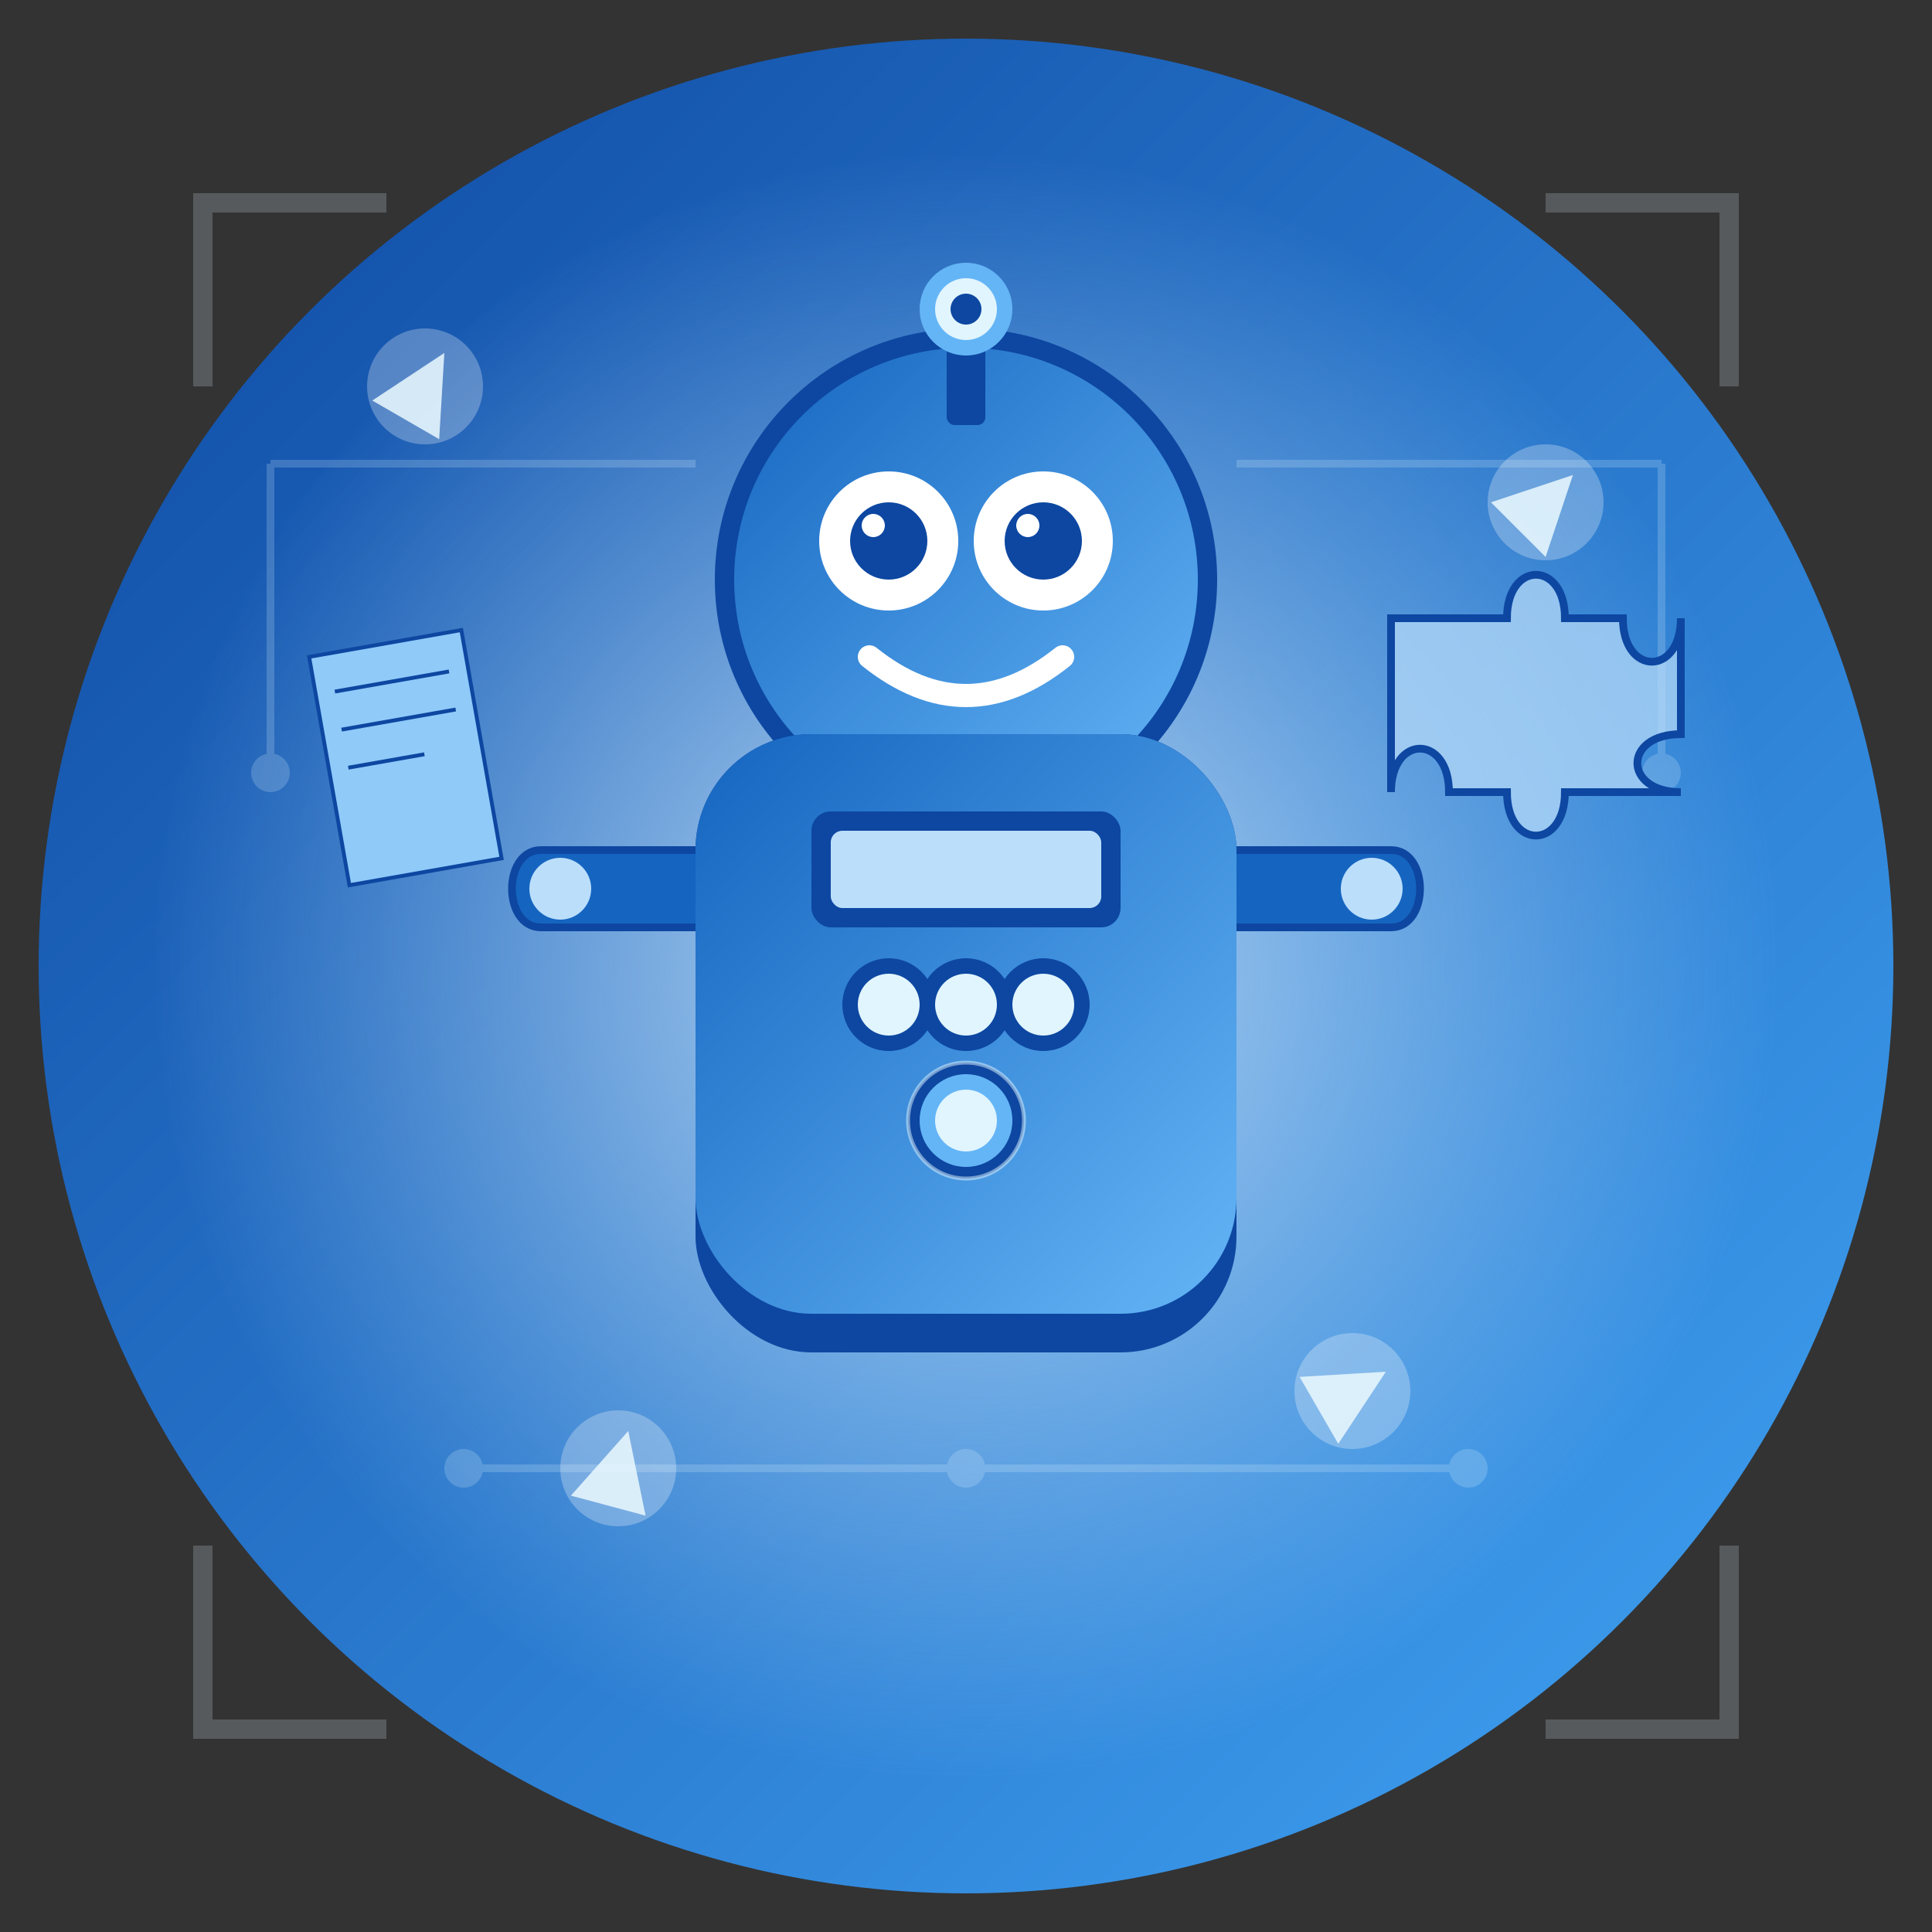 <svg viewBox="0 0 500 500" xmlns="http://www.w3.org/2000/svg">
  <rect x="0" y="0" width="500" height="500" fill="#333333" stroke="none"/>
  <!-- Background Gradient -->
  <defs>
    <linearGradient id="bgGradient" x1="0%" y1="0%" x2="100%" y2="100%">
      <stop offset="0%" style="stop-color:#0d47a1;stop-opacity:1" />
      <stop offset="100%" style="stop-color:#42a5f5;stop-opacity:1" />
    </linearGradient>
    <linearGradient id="robotGradient" x1="0%" y1="0%" x2="100%" y2="100%">
      <stop offset="0%" style="stop-color:#1565c0;stop-opacity:1" />
      <stop offset="100%" style="stop-color:#64b5f6;stop-opacity:1" />
    </linearGradient>
    <radialGradient id="glowGradient" cx="50%" cy="50%" r="50%" fx="50%" fy="50%">
      <stop offset="0%" style="stop-color:#e3f2fd;stop-opacity:0.8" />
      <stop offset="100%" style="stop-color:#bbdefb;stop-opacity:0" />
    </radialGradient>
  </defs>
  
  <!-- Main Background -->
  <circle cx="250" cy="250" r="240" fill="url(#bgGradient)" />
  
  <!-- Glow Effect -->
  <circle cx="250" cy="250" r="210" fill="url(#glowGradient)" />
  
  <!-- Tech Pattern Background -->
  <g opacity="0.2">
    <path d="M50,50 L100,50 L100,55 L55,55 L55,100 L50,100 Z" fill="#e1f5fe" />
    <path d="M400,50 L450,50 L450,100 L445,100 L445,55 L400,55 Z" fill="#e1f5fe" />
    <path d="M50,400 L50,450 L100,450 L100,445 L55,445 L55,400 Z" fill="#e1f5fe" />
    <path d="M450,400 L450,450 L400,450 L400,445 L445,445 L445,400 Z" fill="#e1f5fe" />
    
    <!-- Circuit Board Lines -->
    <path d="M70,120 L180,120" stroke="#e1f5fe" stroke-width="2" />
    <path d="M70,120 L70,200" stroke="#e1f5fe" stroke-width="2" />
    <circle cx="70" cy="200" r="5" fill="#e1f5fe" />
    
    <path d="M430,120 L320,120" stroke="#e1f5fe" stroke-width="2" />
    <path d="M430,120 L430,200" stroke="#e1f5fe" stroke-width="2" />
    <circle cx="430" cy="200" r="5" fill="#e1f5fe" />
    
    <path d="M120,380 L380,380" stroke="#e1f5fe" stroke-width="2" />
    <circle cx="120" cy="380" r="5" fill="#e1f5fe" />
    <circle cx="250" cy="380" r="5" fill="#e1f5fe" />
    <circle cx="380" cy="380" r="5" fill="#e1f5fe" />
  </g>
  
  <!-- Learning Elements -->
  <!-- Stylized Puzzle Piece -->
  <path d="M390,160 C390,145 405,145 405,160 L420,160 C420,175 435,175 435,160 L435,190 C420,190 420,205 435,205 L405,205 C405,220 390,220 390,205 L375,205 C375,190 360,190 360,205 L360,160 L390,160 Z" fill="#bbdefb" opacity="0.7" />
  <path d="M390,160 C390,145 405,145 405,160 L420,160 C420,175 435,175 435,160 L435,190 C420,190 420,205 435,205 L405,205 C405,220 390,220 390,205 L375,205 C375,190 360,190 360,205 L360,160 L390,160 Z" stroke="#0d47a1" stroke-width="2" fill="none" />
  
  <!-- Stylized Book -->
  <g transform="translate(80, 170) rotate(-10)">
    <path d="M0,0 L40,0 L40,60 L0,60 Z" fill="#90caf9" />
    <path d="M0,0 L40,0 L40,60 L0,60 Z" stroke="#0d47a1" stroke-width="1" fill="none" />
    <path d="M5,10 L35,10 M5,20 L35,20 M5,30 L25,30" stroke="#0d47a1" stroke-width="1" />
  </g>
  
  <!-- Stars with Glow -->
  <g opacity="0.9">
    <path d="M110,90 L120,110 L100,110 Z" fill="#e1f5fe" transform="rotate(30, 110, 100)" />
    <path d="M400,120 L410,140 L390,140 Z" fill="#e1f5fe" transform="rotate(45, 400, 130)" />
    <path d="M160,370 L170,390 L150,390 Z" fill="#e1f5fe" transform="rotate(15, 160, 380)" />
    <path d="M350,350 L360,370 L340,370 Z" fill="#e1f5fe" transform="rotate(60, 350, 360)" />
    
    <!-- Glowing Stars -->
    <circle cx="110" cy="100" r="15" fill="white" opacity="0.3" />
    <circle cx="400" cy="130" r="15" fill="white" opacity="0.3" />
    <circle cx="160" cy="380" r="15" fill="white" opacity="0.3" />
    <circle cx="350" cy="360" r="15" fill="white" opacity="0.3" />
  </g>
  
  <!-- Robot Character -->
  <!-- Robot Head -->
  <g>
    <circle cx="250" cy="150" r="65" fill="#0d47a1" />
    <circle cx="250" cy="150" r="60" fill="url(#robotGradient)" />
    
    <!-- Robot Face -->
    <g>
      <!-- Eyes -->
      <circle cx="230" cy="140" r="18" fill="white" />
      <circle cx="270" cy="140" r="18" fill="white" />
      
      <!-- Pupils with Glint -->
      <circle cx="230" cy="140" r="10" fill="#0d47a1" />
      <circle cx="270" cy="140" r="10" fill="#0d47a1" />
      <circle cx="226" cy="136" r="3" fill="white" />
      <circle cx="266" cy="136" r="3" fill="white" />
      
      <!-- Smile -->
      <path d="M225,170 Q250,190 275,170" stroke="white" stroke-width="6" stroke-linecap="round" fill="none" />
      
      <!-- Robot Antenna -->
      <rect x="245" y="85" width="10" height="25" rx="2" ry="2" fill="#0d47a1" />
      <circle cx="250" cy="80" r="12" fill="#64b5f6" />
      <circle cx="250" cy="80" r="8" fill="#e1f5fe" />
      <circle cx="250" cy="80" r="4" fill="#0d47a1" />
    </g>
  </g>
  
  <!-- Robot Body -->
  <g>
    <!-- Main Body -->
    <rect x="180" y="190" rx="30" ry="30" width="140" height="160" fill="#0d47a1" />
    <rect x="180" y="190" rx="30" ry="30" width="140" height="150" fill="url(#robotGradient)" />
    
    <!-- Tech Details on Body -->
    <rect x="210" y="210" width="80" height="30" rx="5" ry="5" fill="#0d47a1" />
    <rect x="215" y="215" width="70" height="20" rx="3" ry="3" fill="#bbdefb" />
    
    <!-- Control Buttons -->
    <circle cx="230" cy="260" r="12" fill="#0d47a1" />
    <circle cx="230" cy="260" r="8" fill="#e1f5fe" />
    
    <circle cx="250" cy="260" r="12" fill="#0d47a1" />
    <circle cx="250" cy="260" r="8" fill="#e1f5fe" />
    
    <circle cx="270" cy="260" r="12" fill="#0d47a1" />
    <circle cx="270" cy="260" r="8" fill="#e1f5fe" />
    
    <!-- Status Light -->
    <circle cx="250" cy="290" r="15" fill="#0d47a1" />
    <circle cx="250" cy="290" r="12" fill="#64b5f6" />
    <circle cx="250" cy="290" r="8" fill="#e1f5fe" />
    <circle cx="250" cy="290" r="15" stroke="#e1f5fe" stroke-width="1" fill="none" opacity="0.5" />
    
    <!-- Robot Arms -->
    <path d="M180,220 L140,220 C130,220 130,240 140,240 L180,240" fill="#1565c0" />
    <path d="M180,220 L140,220 C130,220 130,240 140,240 L180,240" stroke="#0d47a1" stroke-width="2" fill="none" />
    <circle cx="145" cy="230" r="8" fill="#bbdefb" />
    
    <path d="M320,220 L360,220 C370,220 370,240 360,240 L320,240" fill="#1565c0" />
    <path d="M320,220 L360,220 C370,220 370,240 360,240 L320,240" stroke="#0d47a1" stroke-width="2" fill="none" />
    <circle cx="355" cy="230" r="8" fill="#bbdefb" />
  </g>
</svg>

